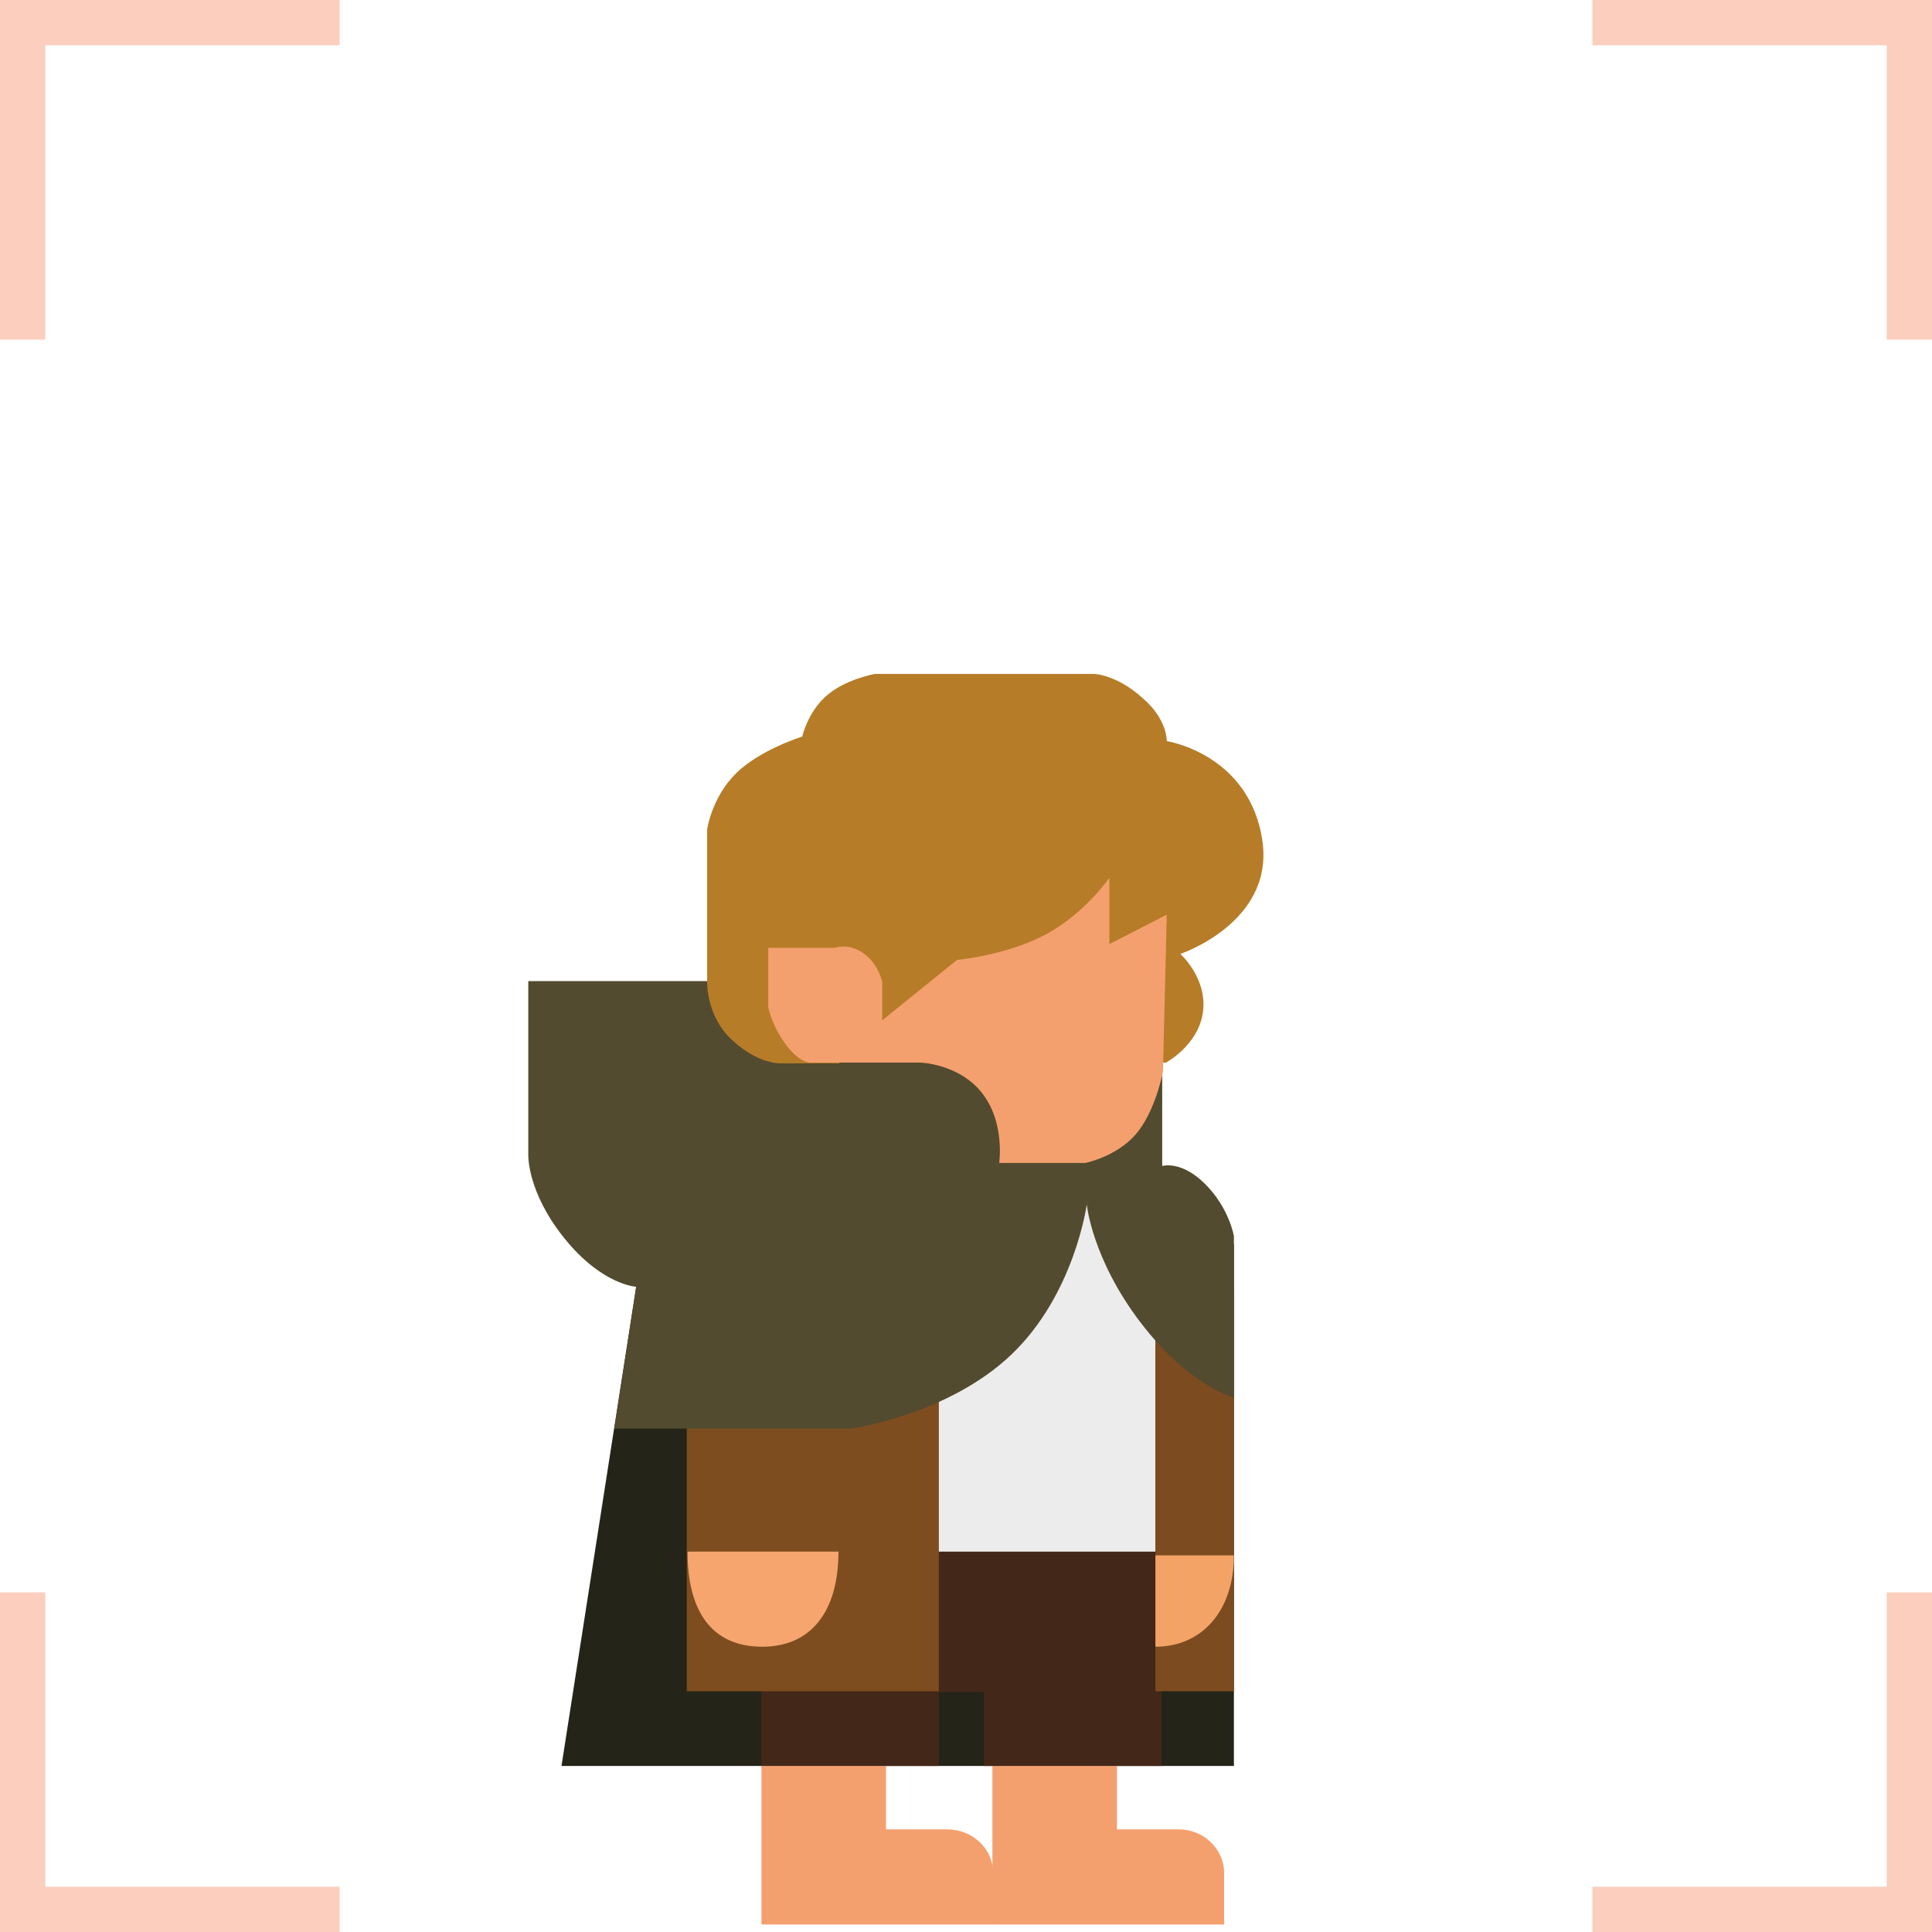 <?xml version="1.0" encoding="utf-8"?>
<!-- Generator: Adobe Illustrator 18.1.0, SVG Export Plug-In . SVG Version: 6.00 Build 0)  -->
<svg version="1.1" id="Calque_1" xmlns="http://www.w3.org/2000/svg" xmlns:xlink="http://www.w3.org/1999/xlink" x="0px" y="0px"
	 viewBox="0 0 256 256" enable-background="new 0 0 256 256" xml:space="preserve">
<polygon fill="#242518" points="84.3,170.5 74.4,234 163.5,234 163.5,164.9 143.8,154.9 "/>
<path fill="#F4A06E" d="M125.5,242.4h-0.9h-7.2V234h-0.6h-15.9v14.2v6.8h15.9h0.6h13h1.2v-6.8C131.6,245,128.9,242.4,125.5,242.4z"
	/>
<path fill="#F4A06E" d="M156.2,242.4h-8.2V234h-16.5v14.2v6.8h16.5h14.2v-6.8C162.2,245,159.5,242.4,156.2,242.4z"/>
<rect x="100.9" y="205.6" fill="#43281A" width="23.5" height="28.4"/>
<rect x="130.4" y="205.6" fill="#43281A" width="23.5" height="28.4"/>
<rect x="116.2" y="205.6" fill="#43281A" width="23.5" height="18.6"/>
<rect x="91" y="181.3" fill="#7E4D1F" width="33.4" height="42.8"/>
<rect x="124.4" y="154.9" fill="#EDECEC" width="28.7" height="50.7"/>
<rect x="153.1" y="171.3" fill="#7C4B20" width="10.4" height="52.8"/>
<path fill="#F5A56D" d="M111.1,205.6c0,7.9-3.6,12.6-10.1,12.6c-6.7,0-9.9-4.7-9.9-12.6H111.1z"/>
<path fill="#F4A366" d="M163.5,206.1c0,7.3-4.2,12.1-10.4,12.1v-12.1H163.5z"/>
<path fill="#524B2F" d="M81.4,189.3l2.9-18.8c0,0-4.5-0.2-9.5-6.4S70,153,70,153v-23h84v24.5c0,0,2.5-0.8,5.7,2.4s3.8,6.9,3.8,6.9
	v21.4c0,0-6-1.6-12.4-10c-6.4-8.4-7.1-15.6-7.1-15.6s-1.6,11.9-10,19.9c-8.4,8-21.2,9.8-21.2,9.8H81.4z"/>
<path fill="#B77C27" d="M111.2,140.8h43.3c0,0,4.3-2.3,4.9-6.7c0.6-4.5-3-7.7-3-7.7s12.3-4.1,10.9-14.8
	c-1.6-11.7-12.7-13.4-12.7-13.4s0.1-2.9-3.2-5.7c-3.4-3.1-6.4-3.2-6.4-3.2h-29.1c0,0-3.9,0.7-6.4,2.9s-3.2,5.4-3.2,5.4
	s-5.5,1.7-8.7,4.8c-3.3,3.2-3.9,7.5-3.9,7.5v20.3c0,0-0.1,4.6,3.4,7.7c3.5,3.2,6.4,3,6.4,3H111.2z"/>
<path fill="#F4A06E" d="M107.4,140.8h14.5c0,0,5.1,0.1,8.2,4c3.1,3.9,2.3,9.3,2.3,9.3h11.4c0,0,4.1-0.8,6.7-3.8s3.6-8.3,3.6-8.3
	l0.5-20.8l-7.6,3.9v-8.8c0,0-3.2,4.7-8.4,7.5c-5.2,2.8-11.8,3.4-11.8,3.4l-9.9,8v-5.1c0,0-0.5-2.4-2.5-3.8c-2-1.4-3.8-0.7-3.8-0.7
	h-8.8v7.9c0,0,0.5,2.5,2.4,5C106,140.9,107.4,140.8,107.4,140.8z"/>
<polygon opacity="0.3" fill="#F05A24" points="45,0 6,0 0,0 0,6 0,45 6,45 6,6 45,6 "/>
<polygon opacity="0.3" fill="#F05A24" points="0,211 0,250 0,256 6,256 45,256 45,250 6,250 6,211 "/>
<polygon opacity="0.3" fill="#F05A24" points="211,256 250,256 256,256 256,250 256,211 250,211 250,250 211,250 "/>
<polygon opacity="0.3" fill="#F05A24" points="256,45 256,6 256,0 250,0 211,0 211,6 250,6 250,45 "/>
</svg>
